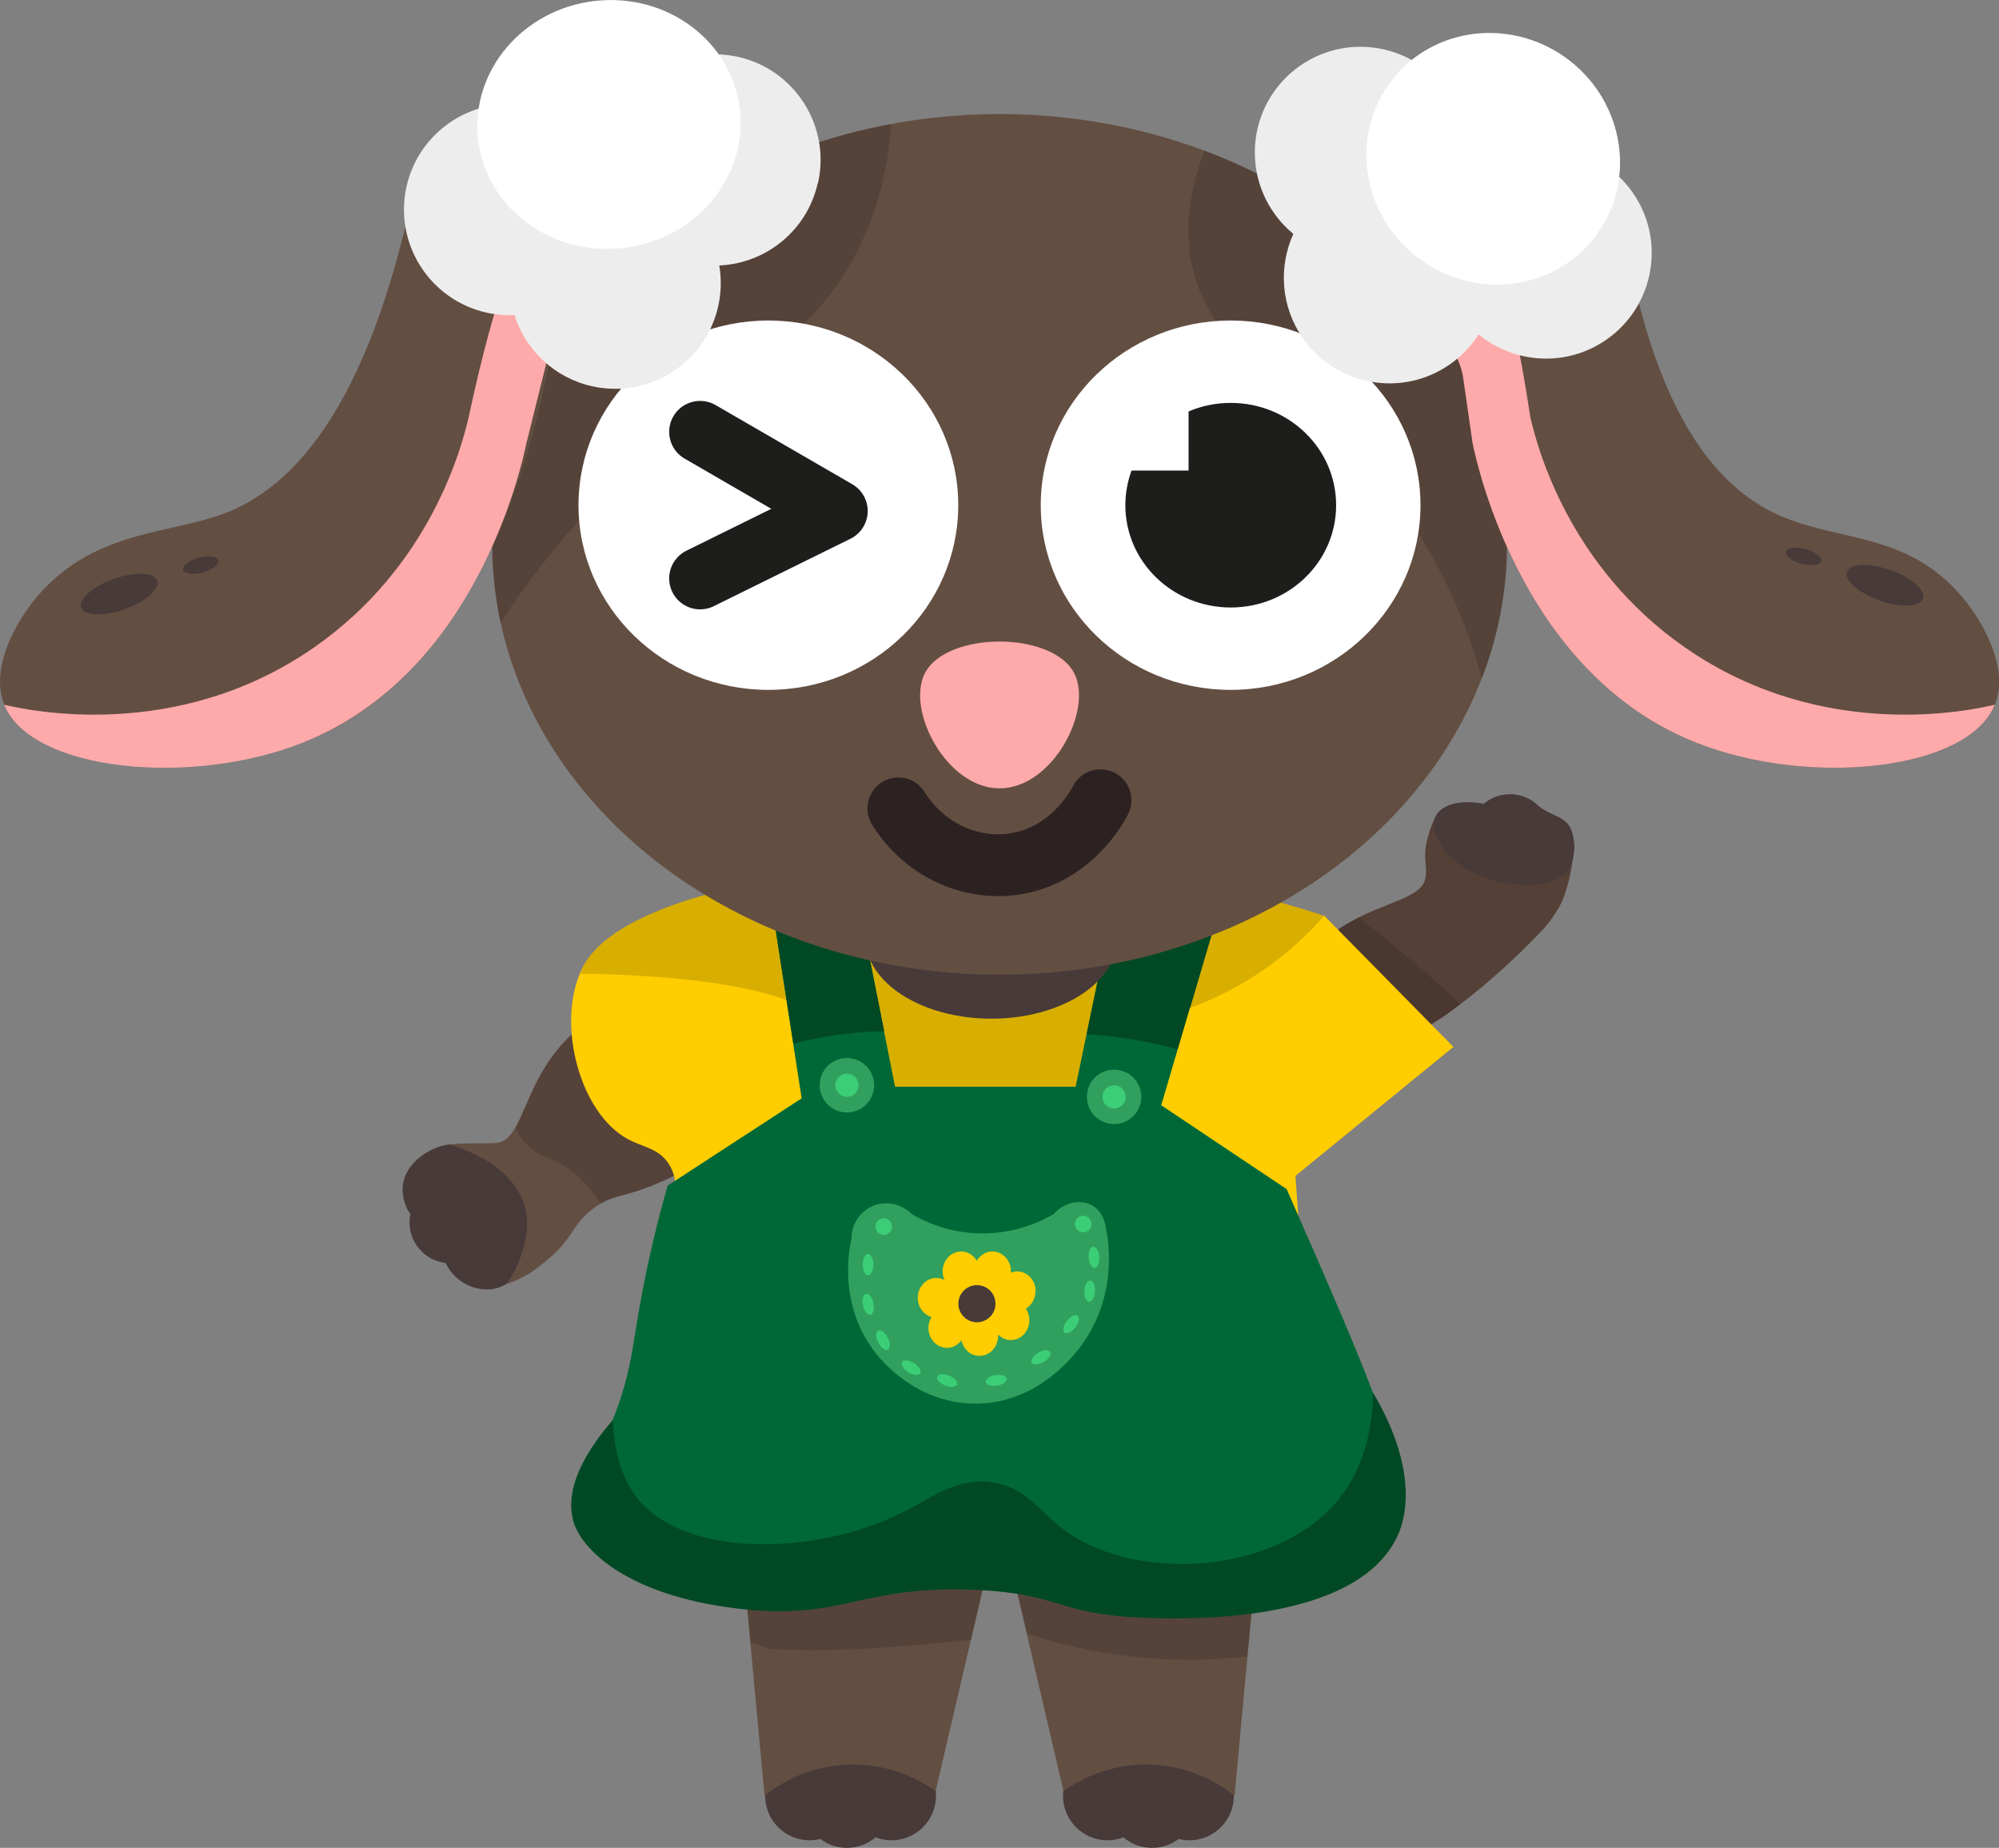 <?xml version="1.0" encoding="UTF-8"?><svg id="Laag_1" xmlns="http://www.w3.org/2000/svg" viewBox="0 0 161.61 149.38"><rect x="0" y="0" width="161.61" height="149.38" fill="#808080" stroke="none"/><defs><style>.cls-1{fill:#fff;}.cls-2,.cls-3{fill:#2d2222;}.cls-2,.cls-4{opacity:.25;}.cls-5{fill:#544036;}.cls-6{fill:#faa;}.cls-7{fill:#634e42;}.cls-8{stroke:#1d1d1b;}.cls-8,.cls-9{fill:none;stroke-linecap:round;stroke-linejoin:round;stroke-width:5px;}.cls-10{fill:#006837;}.cls-11{fill:#004924;}.cls-12{fill:#d8ae00;}.cls-9{stroke:#2d2222;}.cls-13{fill:#31a05e;}.cls-14{fill:#ffcd00;}.cls-15{fill:#473a39;}.cls-16{fill:#3cce77;}.cls-17{fill:#1d1d1b;}.cls-18{fill:#ededed;}</style></defs><g id="WOOLY_Wink"><g id="Mascotte"><g id="Legs"><g><path class="cls-15" d="M72.07,141.57c-.88,0-1.69,.32-2.32,.85-.4-.15-.83-.24-1.28-.24-.3,0-.59,.04-.86,.11-.6-.45-1.34-.72-2.15-.72-1.99,0-3.6,1.61-3.6,3.6s1.61,3.6,3.6,3.6c.3,0,.59-.04,.86-.11,.6,.45,1.34,.72,2.15,.72,.88,0,1.69-.32,2.32-.85,.4,.15,.83,.24,1.28,.24,1.99,0,3.6-1.61,3.6-3.6s-1.61-3.6-3.6-3.6Z"/><path class="cls-7" d="M59.94,124.98l1.87,20.19c.76-.61,3.16-2.39,6.73-2.52,3.72-.14,6.33,1.59,7.1,2.15,1.54-6.6,3.08-13.21,4.62-19.81h-20.32Z"/></g><g><path class="cls-15" d="M89.54,141.57c.88,0,1.69,.32,2.32,.85,.4-.15,.83-.24,1.28-.24,.3,0,.59,.04,.86,.11,.6-.45,1.34-.72,2.15-.72,1.99,0,3.6,1.61,3.6,3.6s-1.61,3.6-3.6,3.6c-.3,0-.59-.04-.86-.11-.6,.45-1.34,.72-2.15,.72-.88,0-1.69-.32-2.32-.85-.4,.15-.83,.24-1.28,.24-1.99,0-3.6-1.61-3.6-3.6s1.61-3.6,3.6-3.6Z"/><path class="cls-7" d="M101.68,124.98l-1.87,20.19c-.76-.61-3.16-2.39-6.73-2.52-3.72-.14-6.33,1.59-7.1,2.15-1.54-6.6-3.08-13.21-4.62-19.81h20.32Z"/></g><g class="cls-4"><path class="cls-3" d="M61.09,132.91c.4,.16,.8,.29,1.21,.4,3.61,.23,7.34,.03,10.89-.25,1.77-.14,3.55-.31,5.32-.5,.59-2.53,1.18-5.05,1.77-7.58h-20.32l.72,7.78c.14,.04,.28,.09,.41,.14Z"/><path class="cls-3" d="M90.56,133.8c4.05,.55,7.57,.42,10.29,.11,.28-2.97,.57-5.95,.85-8.92h-20.32c.55,2.36,1.1,4.71,1.65,7.07,2.08,.69,4.61,1.35,7.53,1.75Z"/></g></g><g id="Arms"><g><path class="cls-15" d="M32.55,96.14c0-1.98,2.08-3.4,3.69-3.61,3.49-.45,7.7,4.37,6.85,8.1-.34,1.48-1.67,3.61-3.69,3.61-1.5,0-2.79-.88-3.37-2.14-1.64-.19-2.92-1.58-2.92-3.27,0-.23,.02-.46,.07-.67-.4-.58-.63-1.27-.63-2.01Z"/><path class="cls-7" d="M48.41,81.9c-1.02,.65-2.39,1.69-3.6,3.27-2.56,3.35-2.72,6.97-4.63,7.22-.56,.07-2.46,.01-3.23,.08-.02,0-.62,.05-.62,.05,0,0,2.17,.63,3.67,1.73,.23,.17,1.48,1.11,2.14,2.49,1.47,3.12-.95,6.74-1.16,7.05,1.62-.53,2.58-1.37,3.26-1.93,2.17-1.78,1.94-2.85,3.78-4.21,1.56-1.15,2.28-.74,5.34-2.08,1.73-.75,3.06-1.56,3.91-2.13-2.96-3.85-5.92-7.69-8.88-11.54Z"/><path class="cls-2" d="M48.44,81.9c-1.02,.65-2.39,1.69-3.6,3.27-1.7,2.21-2.34,4.54-3.13,5.94,.03,.11,.09,.26,.17,.44,.7,1.46,2.26,1.99,3.04,2.35,1.03,.47,2.36,1.4,3.64,3.41,1.25-.75,2.13-.56,4.84-1.74,1.73-.75,3.06-1.56,3.91-2.13-2.96-3.85-5.92-7.69-8.88-11.54Z"/></g></g><g><path class="cls-14" d="M82.02,67.21c-9.14,1.03-16.57,2.82-21.96,4.39-10.38,3.03-12.31,5.03-13.18,7.1-1.82,4.33,.03,11.25,3.83,13.36,1.26,.7,2.49,.74,3.32,1.98,1.18,1.75,.48,4.31-.33,6.25,17.13-.03,34.27-.06,51.4-.09-.24-3.34-.37-5.14-.37-5.14h0c4.26-3.48,8.51-6.95,12.77-10.43-6.74-2.19-14.42-5.25-22.56-9.6-4.8-2.56-9.1-5.22-12.92-7.82Z"/><path class="cls-12" d="M92.12,100.23c2.62-3.04,4.76-6.17,3.82-7.61-.66-1.02-2.34-.41-2.8-1.3-.87-1.67,4.25-5.42,10.38-12.22,1.75-1.94,3.09-3.59,3.94-4.65-.26-.26-.4-.41-.4-.41h0s-18.19-6.39-36.78-4.38c-4.51,.49-8.1,1.37-10.21,1.95,0,0-10.69,1.92-12.92,6.56,0,0-.26,.54-.26,.54,16.14,.24,18.78,3.27,18.78,3.27,1.68,1.88,1.99,4.36,2.52,8.65,.5,4,.14,7.36-.27,9.64,8.07-.01,16.13-.03,24.2-.04Z"/><path class="cls-10" d="M89.93,127.74c.27,.03,.6,.07,.76,.07,.25,0,.51,0,.76,.01,1.53-.25,3.13,0,4.43,.8,.03,.02,.05,.03,.08,.05,.62,.03,1.25,.06,1.87,.09,.82,.03,1.64,.08,2.46,.08,.34,0,.67-.02,1-.03,.06-.01,.12-.03,.19-.05,.83-.26,1.67-.52,2.5-.79,.36-.12,.72-.23,1.08-.36,.05-.02,.23-.08,.41-.14,.19-.08,.5-.22,.57-.25,.41-.21,.8-.44,1.19-.68,.02-.03,.04-.05,.07-.07,.23-.25,.49-.48,.72-.73,1.36-1.47,3.23-2.04,5.08-1.89,1.42-3.81-2.1-11.82-9.03-27.61-.01-.02-.04-.09-.05-.11,0,0-.51-.34-10.14-6.78,1.99-6.76,3.99-13.52,5.98-20.28l-8.88-.56-4.02,19.34h-14.6l-3.25-16.35-6.73,1.59,2.43,15.7c-7.15,4.65-10.84,7.06-10.84,7.06,0,0,0,0,0,.02-1.85,6.44-2.5,11.24-2.8,13.01-1.33,8.04-4.71,10.27-4.94,12.89,.71,.32,1.36,.77,1.87,1.37,.06,.07,.1,.12,.13,.16,.25,.13,.51,.27,.76,.4,.71,.37,1.37,.73,2.03,1.19,.3,.21,.67,.41,.95,.64,.08,.03,.16,.06,.25,.08,.82,.24,1.66,.37,2.5,.51,1,.17,1.99,.36,2.98,.55,.42,.08,.84,.16,1.26,.23-.03,0,.62,.1,.98,.16,.31,.03,1.01,.12,1.1,.12,.42,.03,.85,.06,1.27,.08,.43,.01,.85,.01,1.27,0,.48-.26,1-.44,1.55-.52,.14-.03,.25-.05,.33-.06,.15-.08,.31-.17,.46-.25,.87-.43,1.78-.81,2.7-1.11,1.09-.36,2.22-.56,3.34-.78,2.59-.51,5.15-1.33,7.81-1.35,3.17-.03,6.13,1.82,8.7,3.51,.49,.32,.98,.66,1.44,1.02Z"/><g><path class="cls-11" d="M95.22,84.84c1.55-5.25,3.1-10.5,4.65-15.76l-8.88-.56-3.14,15.09c2.53,.17,5,.56,7.37,1.23Z"/><path class="cls-11" d="M71.48,83.35c-.78-3.95-1.57-7.89-2.35-11.84l-6.73,1.59c.58,3.76,1.16,7.51,1.74,11.27,1.11-.29,2.37-.55,3.77-.74,1.3-.17,2.49-.25,3.57-.27Z"/><path class="cls-11" d="M108.21,121.23c-5.02,6.13-16.61,6.77-22.36,2.31-1.87-1.45-2.96-3.32-5.61-3.71-2.73-.41-4.73,1.1-6.79,2.19-6.97,3.69-17.32,3.97-21.52-.44-.87-.91-2.26-2.85-2.38-6.79-1.92,2.2-4.11,5.48-3.13,8.4,0,0,.07,.19,.16,.39,.81,1.77,4.1,5.36,12.92,6.44,8.69,1.06,9.91-1.88,19.25-1.5,6.99,.29,6.69,1.95,13.36,2.24,2.9,.13,17.65,.77,20.93-6.73,.39-.88,1.89-4.79-2.04-11.46-.05,4.87-1.9,7.56-2.8,8.66Z"/></g><g><path class="cls-13" d="M68.84,100.2c-.03-1.25,.74-2.37,1.88-2.77,1.03-.36,2.2-.08,2.98,.71,.88,.52,2.87,1.53,5.58,1.57,2.9,.04,5.03-1.05,5.91-1.57,.88-.98,2.21-1.22,3.13-.68,.88,.52,1.05,1.54,1.07,1.71,.18,.86,1.02,5.19-1.71,9.23-.52,.77-3.61,5.15-8.95,5.07-4.71-.07-7.53-3.55-7.94-4.09-3.11-3.98-2.1-8.58-1.96-9.18Z"/><g><circle class="cls-13" cx="68.47" cy="87.73" r="2.2"/><circle class="cls-16" cx="68.47" cy="87.73" r=".94"/></g><g><circle class="cls-13" cx="90.07" cy="88.67" r="2.2"/><circle class="cls-16" cx="90.07" cy="88.67" r=".94"/></g></g><g><g><path class="cls-14" d="M83.73,104.39c0-.89-.67-1.61-1.5-1.61-.18,0-.34,.04-.5,.1,0-.03,0-.06,0-.1,0-.89-.67-1.61-1.5-1.61-.53,0-1,.3-1.26,.75-.26-.45-.73-.75-1.26-.75-.83,0-1.5,.72-1.5,1.61,0,.25,.06,.49,.15,.7-.2-.11-.42-.17-.66-.17-.83,0-1.5,.72-1.5,1.61,0,.74,.47,1.36,1.11,1.55-.16,.25-.25,.56-.25,.88,0,.89,.67,1.61,1.5,1.61,.48,0,.9-.24,1.17-.62,.14,.73,.74,1.27,1.46,1.27,.83,0,1.5-.72,1.5-1.61,0-.04,0-.09-.01-.13,.27,.28,.64,.46,1.04,.46,.83,0,1.5-.72,1.5-1.61,0-.35-.11-.67-.28-.93,.46-.27,.77-.79,.77-1.4Z"/><circle class="cls-15" cx="78.98" cy="105.39" r="1.5"/></g><g><circle class="cls-16" cx="87.57" cy="98.95" r=".67"/><circle class="cls-16" cx="71.45" cy="99.16" r=".67"/><ellipse class="cls-16" cx="70.18" cy="102.23" rx=".43" ry=".86"/><ellipse class="cls-16" cx="70.2" cy="105.43" rx=".43" ry=".86" transform="translate(-19.99 16.5) rotate(-11.74)"/><ellipse class="cls-16" cx="71.39" cy="108.33" rx=".43" ry=".86" transform="translate(-41.18 43.83) rotate(-26.8)"/><ellipse class="cls-16" cx="73.66" cy="110.56" rx=".43" ry=".86" transform="translate(-59.14 114.3) rotate(-57.94)"/><ellipse class="cls-16" cx="76.57" cy="111.6" rx=".43" ry=".86" transform="translate(-55.37 141.76) rotate(-68.42)"/><ellipse class="cls-16" cx="80.53" cy="111.6" rx=".86" ry=".43" transform="translate(-16.51 14.01) rotate(-9.03)"/><ellipse class="cls-16" cx="84.16" cy="109.73" rx=".86" ry=".43" transform="translate(-43.59 56.78) rotate(-30)"/><ellipse class="cls-16" cx="86.59" cy="107.05" rx=".86" ry=".43" transform="translate(-51.06 110.12) rotate(-52.31)"/><ellipse class="cls-16" cx="88.08" cy="104.37" rx=".86" ry=".43" transform="translate(-21.9 185.32) rotate(-86.19)"/><ellipse class="cls-16" cx="88.44" cy="101.64" rx=".43" ry=".86" transform="translate(-6.47 6.02) rotate(-3.76)"/></g></g></g><g id="Head"><ellipse class="cls-15" cx="80.15" cy="75.86" rx="10.17" ry="6.49"/><ellipse class="cls-7" cx="80.81" cy="44.01" rx="41.02" ry="34.79"/><g class="cls-4"><path class="cls-3" d="M69.31,20.3c2.01-3.96,2.58-7.74,2.74-10.28-18.44,3.41-32.25,17.33-32.25,33.99,0,2.15,.23,4.26,.67,6.3,3.96-5.96,7.91-10.11,10.8-12.81,8.12-7.6,14.16-9.59,18.04-17.19Z"/><path class="cls-3" d="M96.41,21.61c1.76,7.88,9.69,9.85,16.63,19.16,2.04,2.74,4.87,7.27,6.77,14.09,.7-1.81,1.49-4.35,1.84-7.47,.13-1.11,.19-2.23,.19-3.37,0-14.22-10.06-26.44-24.46-31.84-.8,2.03-1.85,5.54-.98,9.43Z"/></g><g><g><ellipse class="cls-1" cx="62.12" cy="40.84" rx="15.35" ry="14.93"/><polyline class="cls-8" points="56.6 34.91 67.65 41.31 56.6 46.76"/></g><g><ellipse class="cls-1" cx="99.49" cy="40.84" rx="15.35" ry="14.93"/><path class="cls-17" d="M99.49,32.57c-1.21,0-2.36,.25-3.4,.69v4.78h-4.61c-.32,.88-.5,1.82-.5,2.8,0,4.57,3.81,8.27,8.52,8.27s8.52-3.7,8.52-8.27-3.81-8.27-8.52-8.27Z"/></g></g><path class="cls-6" d="M86.86,54.45c1.51,2.99-1.77,9.28-6.05,9.28-4.28,0-7.56-6.29-6.05-9.28,1.74-3.45,10.36-3.45,12.1,0Z"/><path class="cls-9" d="M72.63,65.35c2.01,3.24,5.66,5.01,9.28,4.51,4.71-.65,6.88-4.8,7.06-5.17"/></g><g><path class="cls-5" d="M104.51,78.84c.68-1,1.76-2.33,3.38-3.5,3.42-2.46,7.05-2.51,7.36-4.4,.12-.74-.06-1.2-.03-1.97,.02-.63,.17-1.1,.21-1.26,.12-.5,.34-1.18,.76-1.93,3.69,.81,7.39,1.63,11.08,2.44-.15,2.44-.75,4.26-1.19,5.06-.39,.69-.88,1.32-.88,1.32-.24,.3-.46,.54-.61,.7-4.39,4.61-8.16,7.06-8.16,7.06-.67,.44-1.69,1.07-2.99,1.77-2.97-1.76-5.95-3.52-8.92-5.28Z"/><path class="cls-15" d="M126.67,66.52c.71,.69,.86,2.79,.08,3.84-1.62,2.2-8.3,1.24-10.27-2.1-.18-.31-.83-1.41-.4-2.29,.46-.94,2-1.36,3.87-.99,1.26-1.07,3.15-1.04,4.38,.12,.17,.16,.32,.33,1.82,1.02,0,0,.3,.19,.53,.41Z"/><path class="cls-2" d="M113.64,77.25c-1.28-1.08-2.54-2.1-3.77-3.07-.61,.29-1.28,.67-1.98,1.16-1.62,1.15-2.7,2.47-3.38,3.47,3.03,1.7,6.05,3.39,9.08,5.09,1.18-.53,2.44-1.24,3.71-2.17,.26-.19,.51-.38,.75-.58-1.38-1.29-2.85-2.59-4.41-3.91Z"/><path class="cls-14" d="M107.06,74.03c3.48,3.53,6.96,7.07,10.44,10.6-3.64,2.24-7.28,4.49-10.91,6.73-7.73-1.22-12.69-2-12.69-2,0,0,2.3-7.88,2.3-7.88,1.26-.46,2.67-1.08,4.14-1.93,3.07-1.77,5.26-3.86,6.72-5.52Z"/></g><g id="Ears"><g><path class="cls-7" d="M130.99,16.8c2.43,16.69,7.91,22.62,12.74,24.81,4.71,2.14,9.99,1.41,14.39,6.07,2.04,2.16,4.37,6.21,3.17,9.25-2.13,5.41-15.09,6.71-24.2,3.09-13.84-5.51-17.55-21.91-18.04-24.2,.01-2.03,.32-5.36,2.03-8.97,2.93-6.2,8.05-9.11,9.91-10.05Z"/><path class="cls-6" d="M136.25,52.36c-9.48-6.58-11.99-16.29-12.53-18.64-1.46-9.65-3.02-14.49-4.7-14.53-.67-.02-1.35,.73-2.06,2.24,.29,2,.58,3.99,.87,5.99-.11,.27-.18,.55-.19,.81-.03,.59,.25,.57,.61,2.04,.27,1.85,.54,3.7,.8,5.55,.48,2.29,4.2,18.7,18.04,24.2,9.08,3.62,22,2.33,24.18-3.05-1.91,.45-13.9,3.1-25.02-4.61Z"/><g><ellipse class="cls-15" cx="152.4" cy="47.32" rx="1.3" ry="3.26" transform="translate(56.69 175.01) rotate(-70.4)"/><ellipse class="cls-15" cx="145.81" cy="44.98" rx=".62" ry="1.47" transform="translate(63.98 173.77) rotate(-74.71)"/></g></g><g><path class="cls-7" d="M34.05,12.29c-3.72,20.38-10.31,27.22-16.16,29.31-4.28,1.53-9.94,1.35-14.39,6.07-2.04,2.16-4.37,6.21-3.17,9.25,2.12,5.39,15.51,6.43,24.2,3.09,19.06-7.32,20.91-37.78,20.99-39.44-3.82-2.76-7.64-5.53-11.46-8.29Z"/><path class="cls-6" d="M25.36,52.36c9.48-6.58,11.99-16.29,12.53-18.64,2.2-10.21,4.15-15.27,5.85-15.19,.8,.04,1.55,1.22,2.24,3.55-1.14,4.58-2.28,9.16-3.42,13.74-.48,2.29-4.2,18.7-18.04,24.2-9.08,3.62-22,2.33-24.18-3.05,1.91,.45,13.9,3.1,25.02-4.61Z"/><g><ellipse class="cls-15" cx="9.64" cy="48.02" rx="3.26" ry="1.3" transform="translate(-15.55 6.02) rotate(-19.6)"/><ellipse class="cls-15" cx="16.23" cy="45.68" rx="1.47" ry=".62" transform="translate(-11.47 5.9) rotate(-15.29)"/></g></g><path class="cls-18" d="M66.13,14.81c1.04-4.6-1.85-9.17-6.45-10.21-.55-.12-1.1-.19-1.65-.21-1.44-1.98-3.57-3.46-6.15-4.05-5.63-1.27-11.23,2.26-12.51,7.9-.03,.13-.05,.25-.08,.38-3.1,.72-5.67,3.14-6.42,6.44-1.04,4.6,1.85,9.17,6.45,10.21,.76,.17,1.52,.23,2.27,.2,.89,2.79,3.19,5.06,6.26,5.75,4.6,1.04,9.18-1.85,10.21-6.45,.25-1.12,.27-2.24,.09-3.31,3.76-.16,7.1-2.81,7.96-6.65Z"/><path class="cls-18" d="M129.91,27.43c3.86-2.72,4.78-8.05,2.06-11.9-.33-.46-.69-.88-1.09-1.26,.26-2.43-.33-4.97-1.85-7.12-3.33-4.72-9.85-5.85-14.57-2.52-.11,.07-.21,.15-.31,.23-2.78-1.54-6.31-1.47-9.08,.48-3.86,2.72-4.78,8.05-2.06,11.9,.45,.64,.97,1.19,1.55,1.67-1.21,2.67-1.02,5.89,.79,8.46,2.72,3.86,8.05,4.78,11.9,2.06,.94-.66,1.71-1.48,2.29-2.4,2.9,2.4,7.15,2.67,10.37,.4Z"/><ellipse class="cls-1" cx="120.72" cy="12.83" rx="10.05" ry="10.37" transform="translate(36.76 100.52) rotate(-52.31)"/><ellipse class="cls-1" cx="49.23" cy="10.06" rx="10.65" ry="10.05" transform="translate(-.83 5.78) rotate(-6.66)"/></g></g></g></svg>